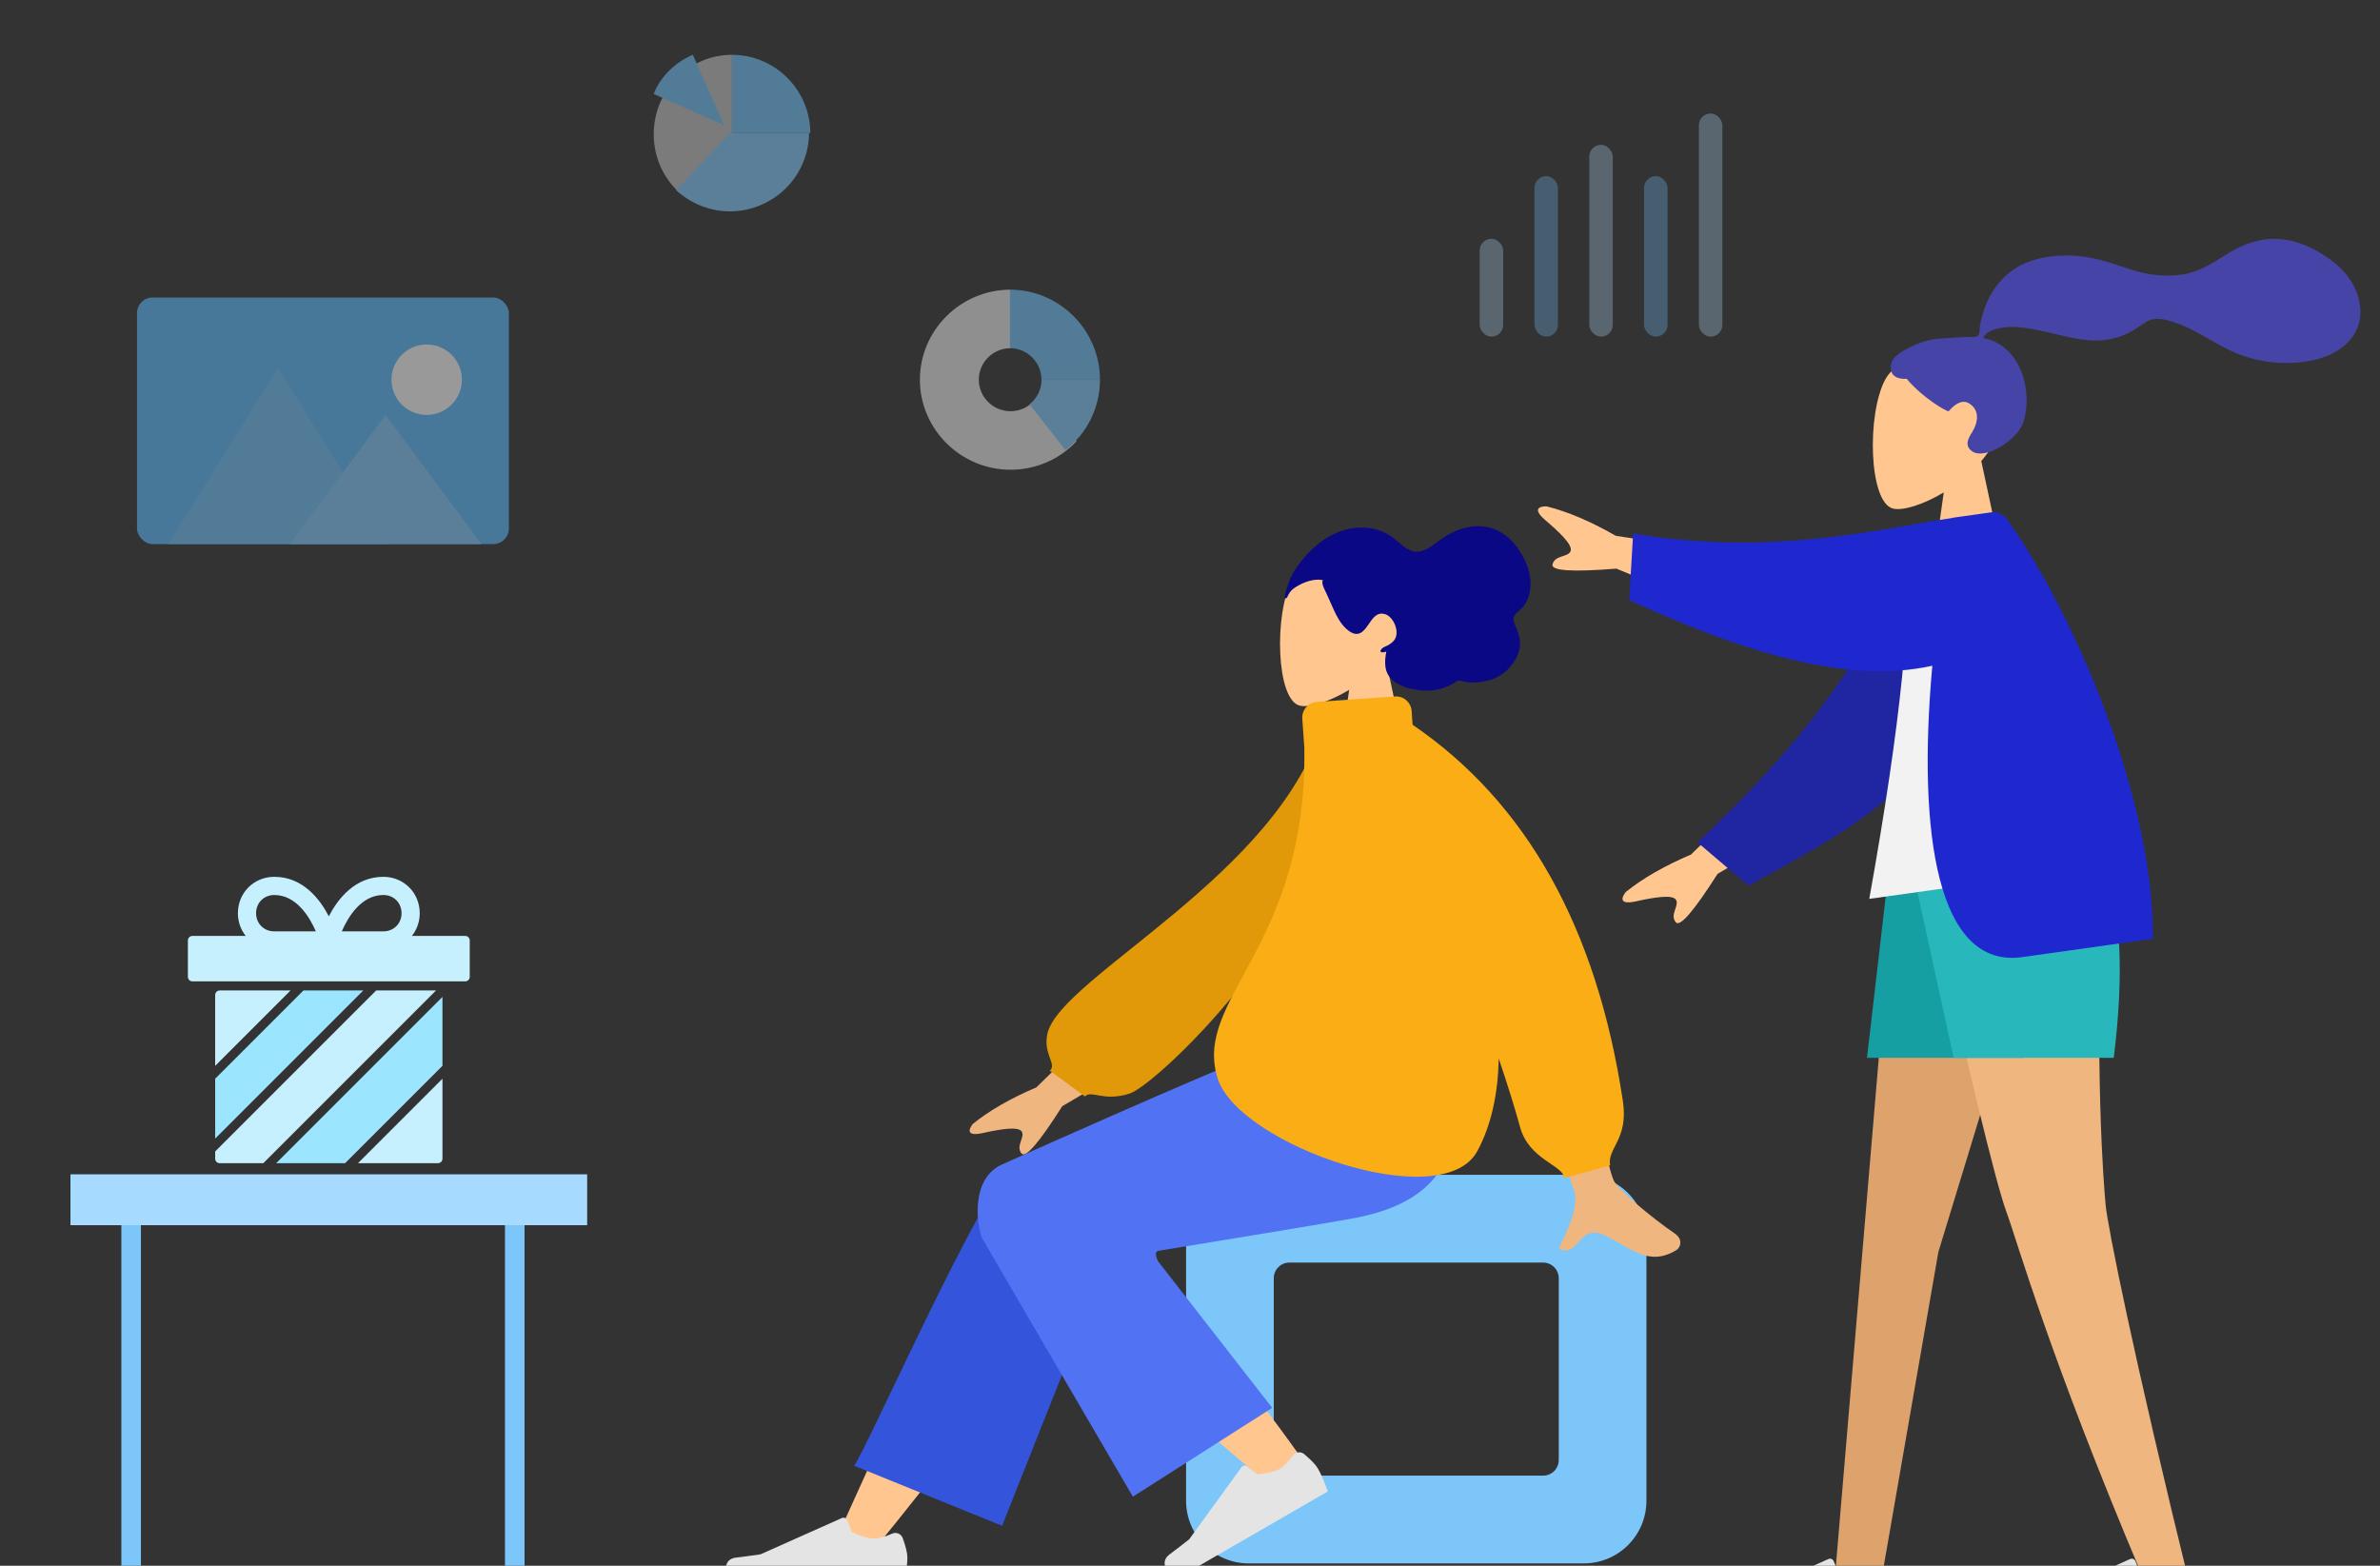 <?xml version="1.0" encoding="UTF-8"?>
<svg width="608px" height="400px" viewBox="0 0 608 400" version="1.1" xmlns="http://www.w3.org/2000/svg" xmlns:xlink="http://www.w3.org/1999/xlink">
    <rect x="0" y="0" width="608" height="400" fill="#333333" stroke="none"/>
    <title>banner</title>
    <g id="活动与合作" stroke="none" stroke-width="1" fill="none" fill-rule="evenodd">
        <g id="邀请好友" transform="translate(-940, -121)">
            <g id="banner" transform="translate(0, 121)">
                <g id="编组-37">
                    <g id="编组-35">
                        <g id="编组-5" transform="translate(975, 14)">
                            <g id="Graph" opacity="0.3" transform="translate(343, 15)">
                                <rect id="Value" fill="#B2DFFF" x="0" y="32" width="6" height="25" rx="3"></rect>
                                <rect id="Value" fill="#71C4FE" x="14" y="16" width="6" height="41" rx="3"></rect>
                                <rect id="Value" fill="#B2DFFF" x="28" y="8" width="6" height="49" rx="3"></rect>
                                <rect id="Value" fill="#71C4FE" x="42" y="16" width="6" height="41" rx="3"></rect>
                                <rect id="Value" fill="#B2DFFF" x="56" y="0" width="6" height="57" rx="3"></rect>
                            </g>
                            <g id="Pie-Chart" opacity="0.5" transform="translate(152, 20) scale(-1, 1) translate(-152, -20) translate(132, 0)">
                                <path d="M40,20.256 C40,9.117 30.998,0 20,0 L20,20.256 L33.668,35 C37.556,31.395 40,26.107 40,20.256 Z" id="Value" fill="#FFFFFF" opacity="0.7"></path>
                                <path d="M20.529,20 L0.332,20 C0.332,25.221 2.462,30.113 5.829,33.668 C9.532,37.556 14.805,40 20.529,40 C25.802,40 30.628,37.891 34.332,34.557 L20.529,20 Z" id="Value" fill="#83CCFF"></path>
                                <path d="M0,20 C0,9.002 9.002,0 20,0 L20,20 L0,20 Z M30,0 L22,18 L40,10 C38.22,5.334 34.223,1.78 30,0 Z" id="Value" fill="#71C4FE"></path>
                            </g>
                            <g id="Chart" opacity="0.5" transform="translate(200, 60)">
                                <path d="M29.051,28.504 C27.573,30.068 25.479,31.05 23.15,31.05 C18.675,31.05 15.048,27.446 15.048,23 C15.048,18.554 18.675,14.95 23.15,14.95 L23.15,0 C10.42,0 0,10.352 0,23 C0,35.648 10.42,46 23.15,46 C29.837,46 35.88,43.189 40,38.718 L29.051,28.504 Z" id="Value" fill="#FFFFFF" opacity="0.9"></path>
                                <path d="M23,0 L23,14.95 C27.446,14.95 31.05,18.554 31.05,23 L46,23 C46,10.352 35.648,0 23,0 Z" id="Value" fill="#71C4FE"></path>
                                <path d="M31.073,23 C31.073,25.555 29.869,27.827 28,29.293 L37.196,41 C42.55,36.809 46,30.312 46,23 L31.073,23 Z" id="Value" fill="#83CCFF"></path>
                            </g>
                            <g id="Image" opacity="0.5" transform="translate(0, 62)">
                                <path d="M48.007,51.986 C48.003,51.996 47.999,52.006 47.993,52.018 C47.999,52.008 48.007,51.968 48.007,51.986" id="Fill-35" fill="#C5CFD6"></path>
                                <path d="M47.998,52.001 C47.998,52.003 47.996,52.007 47.996,52.011 C47.996,52.001 48.014,51.971 47.998,52.001" id="Fill-37" fill="#C5CFD6"></path>
                                <path d="M48.067,51.832 C48.053,51.872 48.035,51.91 48.019,51.95 C48.027,51.93 48.035,51.914 48.043,51.894 C47.835,52.414 47.967,52.076 48.067,51.832" id="Fill-39" fill="#C5CFD6"></path>
                                <path d="M48.022,51.953 C48.014,51.971 48.006,51.991 47.998,52.009 C47.94,52.121 48.022,51.953 48.022,51.953" id="Fill-41" fill="#C5CFD6"></path>
                                <polygon id="Fill-43" fill="#C5CFD6" points="48 52.001 48 52.001 48 51.999"></polygon>
                                <path d="M47.999,52.002 C47.999,52 47.999,52 48.001,51.998 C47.999,52 47.999,52 47.999,52.002" id="Fill-45" fill="#C5CFD6"></path>
                                <path d="M47.99,52.016 C47.978,52.04 48.046,51.924 47.99,52.016" id="Fill-47" fill="#C5CFD6"></path>
                                <path d="M47.998,52.002 L48.002,51.998 C48,52 48,52.002 47.998,52.002" id="Fill-49" fill="#C5CFD6"></path>
                                <rect id="Photo-Background" fill="#5CBCFF" x="0" y="0" width="95" height="63" rx="4"></rect>
                                <g id="icons8-night_landscape" transform="translate(8, 18)">
                                    <polygon id="Mountains" fill="#71C4FE" points="28 0 0 45 56 45"></polygon>
                                    <polygon id="Mountains" fill="#83CCFF" points="55.5 12 31 45 80 45"></polygon>
                                </g>
                                <circle id="Sun" fill="#FFFFFF" cx="74" cy="21" r="9"></circle>
                            </g>
                        </g>
                        <g id="Group" transform="translate(1247, 270) scale(-1, 1) translate(-1247, -270) translate(1124, 134)">
                            <g id="Head" transform="translate(38.2, 0)">
                                <g transform="translate(31.2, 6.817)" fill="#FFC690">
                                    <path d="M30.515,7.312 C35.151,15.959 34.6,37.893 28.608,39.438 C26.219,40.055 21.129,38.545 15.948,35.42 L19.2,58.441 L0,58.441 L6.61,27.611 C2.923,23.281 0.429,17.975 0.845,12.029 C2.047,-5.104 25.879,-1.335 30.515,7.312 Z"></path>
                                </g>
                                <path d="M63.527,18.012 C63.337,16.891 62.872,15.647 62.497,14.586 C62.014,13.219 61.282,11.987 60.477,10.825 C58.961,8.638 57.142,6.663 55.134,5.024 C51.466,2.03 46.797,0.303 42.206,0.864 C39.888,1.147 37.637,2.032 35.722,3.505 C33.992,4.836 32.327,6.795 30.086,6.935 C27.648,7.088 25.413,4.935 23.458,3.605 C21.253,2.105 18.907,1.013 16.331,0.588 C12.014,-0.123 7.959,1.336 4.984,4.88 C1.818,8.652 -0.484,14.183 1.595,19.18 C1.982,20.109 2.479,20.892 3.193,21.541 C3.847,22.136 4.846,22.77 5.112,23.721 C5.393,24.732 4.552,26.036 4.225,26.948 C3.758,28.255 3.374,29.626 3.51,31.047 C3.734,33.38 5.199,35.607 6.746,37.14 C8.32,38.7 10.258,39.595 12.327,40.007 C13.709,40.283 15.121,40.435 16.525,40.331 C17.222,40.28 17.838,40.086 18.513,39.932 C19.17,39.782 19.537,39.957 20.094,40.317 C22.683,41.992 25.467,42.64 28.456,42.391 C30.979,42.181 33.887,41.569 35.945,39.839 C38.23,37.918 38.185,35.269 37.647,32.438 C38.217,32.721 39.793,32.896 38.851,31.769 C38.478,31.323 37.773,31.142 37.294,30.879 C36.737,30.574 36.171,30.179 35.738,29.681 C33.99,27.668 35.755,23.573 37.952,22.898 C41.217,21.896 41.948,26.516 44.278,27.711 C45.618,28.398 47.019,27.459 48.023,26.5 C49.368,25.215 50.284,23.513 51.076,21.781 C51.727,20.355 52.334,18.909 52.998,17.49 C53.308,16.827 54.382,14.954 53.843,14.204 C56.181,13.738 58.785,14.71 60.799,15.985 C61.631,16.512 62.266,17.093 62.71,18.024 C62.805,18.223 63.012,18.816 63.272,18.84 C63.756,18.886 63.575,18.294 63.527,18.012" id="hair" fill="#0B0885"></path>
                            </g>
                            <g id="Bottom" transform="translate(9, 132.506)">
                                <g id="Seat" transform="translate(0, 33.624)" fill="#7CC6F9">
                                    <path d="M102,0 C110.837,-3.39960584e-15 118,7.163 118,16 L118,83.27 C118,92.106 110.837,99.27 102,99.27 L16.4,99.27 C7.563,99.27 0.4,92.106 0.4,83.27 L0.4,16 C0.4,7.163 7.563,1.623249e-15 16.4,0 L102,0 Z M91.6,22.416 L26.8,22.416 C24.591,22.416 22.8,24.207 22.8,26.416 L22.8,26.416 L22.8,72.854 C22.8,75.063 24.591,76.854 26.8,76.854 L26.8,76.854 L91.6,76.854 C93.809,76.854 95.6,75.063 95.6,72.854 L95.6,72.854 L95.6,26.416 C95.6,24.207 93.809,22.416 91.6,22.416 L91.6,22.416 Z"></path>
                                </g>
                                <path d="M197.327,128.89 C181.554,109.616 170.882,95.327 165.311,86.023 C155.771,70.093 147.962,55.918 145.498,50.503 C139.623,37.591 159.026,31.544 163.417,37.567 C170.063,46.683 184.258,75.367 206,123.621 L197.327,128.89 Z" id="LegLower" fill="#FFC690"></path>
                                <path d="M165.006,123.286 L135.652,49.344 C129.374,35.865 159.693,27.005 164.307,33.278 C174.782,47.519 199.679,103.7 202.8,107.943 L165.006,123.286 Z" id="LegLower" fill="#3455DB"></path>
                                <g id="Lower-Leg" transform="translate(120.606, 84.443) rotate(39) translate(-120.606, -84.443) translate(107.606, 39.943)" fill="#FFC690">
                                    <path d="M1.848,84.441 C1.043,74.354 -0.453,39.433 1.044,23.269 C1.474,18.624 1.927,14.134 2.384,9.921 C3.742,-2.601 26.943,-2.205 25.101,9.691 C20.512,39.318 12.436,80.837 11.857,84.425 C11.046,89.453 2.354,90.781 1.848,84.441 Z" id="LegLower"></path>
                                </g>
                                <g id="Right-Shoe" transform="translate(105.259, 118.797) rotate(30) translate(-105.259, -118.797) translate(81.259, 109.797)" fill="#E4E4E4">
                                    <path d="M1.988,5.755 C1.196,7.937 0.8,9.586 0.8,10.703 C0.8,12.146 1.04,14.253 1.521,17.022 C3.195,17.022 18.235,17.022 46.642,17.022 C47.815,13.143 47.138,11.049 44.612,10.74 C42.086,10.431 39.987,10.151 38.316,9.902 L17.532,0.63 C17.028,0.405 16.437,0.631 16.212,1.136 C16.208,1.145 16.204,1.153 16.2,1.162 L14.931,4.244 L14.931,4.244 C12.592,5.336 10.691,5.882 9.229,5.882 C8.112,5.882 6.595,5.458 4.678,4.609 L4.678,4.609 C3.668,4.162 2.486,4.618 2.039,5.628 C2.021,5.67 2.003,5.712 1.988,5.755 Z" id="shoe"></path>
                                </g>
                                <g id="Right-Shoe" transform="translate(188.4, 120.674)" fill="#E4E4E4">
                                    <path d="M1.988,5.755 C1.196,7.937 0.8,9.586 0.8,10.703 C0.8,12.146 1.04,14.253 1.521,17.022 C3.195,17.022 18.235,17.022 46.642,17.022 C47.815,13.143 47.138,11.049 44.612,10.74 C42.086,10.431 39.987,10.151 38.316,9.902 L17.532,0.63 C17.028,0.405 16.437,0.631 16.212,1.136 C16.208,1.145 16.204,1.153 16.2,1.162 L14.931,4.244 L14.931,4.244 C12.592,5.336 10.691,5.882 9.229,5.882 C8.112,5.882 6.595,5.458 4.678,4.609 L4.678,4.609 C3.668,4.162 2.486,4.618 2.039,5.628 C2.021,5.67 2.003,5.712 1.988,5.755 Z" id="shoe"></path>
                                </g>
                                <path d="M125.09,53.037 C100.692,49.06 84.35,46.34 76.064,44.878 C52.446,40.71 45.559,27.992 49.631,0.242 L93.147,0.242 C98.906,1.906 122.968,12.199 165.334,31.119 C172.956,34.906 171.537,46.07 170.144,49.749 C170.087,49.899 157.237,71.933 131.594,115.851 L95.995,93.158 L125.157,55.711 C125.927,54.159 125.904,53.268 125.09,53.037 Z" id="Leg-and-Butt" fill="#5272F4"></path>
                            </g>
                            <g id="Body/Long-Sleeve-1" transform="translate(0, 43.646)">
                                <path d="M31.776,57.998 L49.294,58.063 C35.952,101.321 28.869,123.97 28.046,126.01 C26.195,130.601 30.112,137.593 31.788,141.35 C26.332,143.793 26.913,134.745 20.03,137.95 C13.748,140.874 8.969,146.174 1.711,141.692 C0.819,141.141 -0.159,139.067 2.204,137.445 C8.09,133.406 16.572,126.338 17.718,124.011 C19.281,120.838 23.967,98.833 31.776,57.998 L31.776,57.998 Z M142.594,78.02 L165.257,100.144 C171.851,102.958 177.253,106.066 181.465,109.467 C182.412,110.611 183.443,112.801 178.987,111.821 C174.531,110.841 169.8,110.01 168.962,111.46 C168.125,112.911 170.592,115.133 169.045,117.031 C168.013,118.296 164.542,114.272 158.633,104.957 L135.068,91.053 L142.594,78.02 Z" id="Skin" fill="#EFB680"></path>
                                <path d="M81.212,11.774 L88,9.989 C102.215,47.441 160.283,68.737 164.963,82.793 C166.68,87.948 163.126,90.94 165.222,92.373 L156.839,99.718 C155.167,98.08 152.214,101.603 145.256,99.928 C138.298,98.253 85.19,57.245 81.212,11.774 Z" id="Clothes-Back" fill="#E29909" transform="translate(123.33, 55.19) rotate(5) translate(-123.33, -55.19) "></path>
                                <path d="M73.65,0.276 L93.602,1.673 C95.805,1.827 97.467,3.738 97.313,5.942 L96.793,13.35 C95.978,64.421 125.479,77.441 118.91,97.92 C113.487,114.827 61.582,133.001 52.6,116.429 C48.964,109.72 47.314,101.606 47.127,92.784 C44.832,99.562 43.017,105.397 41.681,110.289 C39.377,118.726 30.445,120.068 30.445,123.318 L30.445,123.318 L18.677,120.068 C19.475,115.652 13.928,113.501 15.415,103.635 C22.08,59.431 39.986,27.388 69.135,7.508 L69.381,3.987 C69.535,1.784 71.446,0.122 73.65,0.276 Z" id="Clothes-Front" fill="#FAAD14"></path>
                            </g>
                        </g>
                        <g id="编组-15" transform="translate(958, 224)">
                            <g id="gift" transform="translate(30, 0)" fill-rule="nonzero">
                                <polygon id="路径" fill="#9CE5FF" points="29.513 29.032 6.968 51.578 6.968 66.874 44.809 29.032"></polygon>
                                <path d="M26.229,29.032 L8.129,29.032 C7.487,29.032 6.968,29.552 6.968,30.194 L6.968,48.293 L26.229,29.032 Z" id="路径" fill="#C7F0FF"></path>
                                <polygon id="路径" fill="#9CE5FF" points="65.032 30.674 22.545 73.161 40.164 73.161 65.032 48.293"></polygon>
                                <path d="M43.449,73.161 L63.871,73.161 C64.513,73.161 65.032,72.641 65.032,72 L65.032,51.578 L43.449,73.161 Z" id="路径" fill="#C7F0FF"></path>
                                <path d="M63.39,29.032 L48.094,29.032 L6.968,70.158 L6.968,72 C6.968,72.641 7.487,73.161 8.129,73.161 L19.261,73.161 L63.39,29.032 Z" id="路径" fill="#C7F0FF"></path>
                                <path d="M70.839,15.097 L57.231,15.097 C58.482,13.516 59.226,11.508 59.226,9.29 C59.226,4.081 55.145,0 49.935,0 C42.702,0 38.343,5.578 36,10.081 C33.657,5.578 29.298,0 22.065,0 C16.855,0 12.774,4.081 12.774,9.29 C12.774,11.508 13.518,13.516 14.769,15.097 L1.161,15.097 C0.519,15.097 0,15.617 0,16.258 L0,25.548 C0,26.19 0.519,26.71 1.161,26.71 L70.839,26.71 C71.481,26.71 72,26.19 72,25.548 L72,16.258 C72,15.617 71.481,15.097 70.839,15.097 Z M49.935,4.645 C52.584,4.645 54.581,6.642 54.581,9.29 C54.581,11.938 52.584,13.935 49.935,13.935 L39.315,13.935 C40.883,10.322 44.252,4.645 49.935,4.645 Z M22.065,4.645 C27.748,4.645 31.118,10.323 32.685,13.935 L22.065,13.935 C19.416,13.935 17.419,11.938 17.419,9.29 C17.419,6.642 19.416,4.645 22.065,4.645 Z" id="形状" fill="#C7F0FF"></path>
                            </g>
                            <g id="矩形-2" transform="translate(0, 76)">
                                <rect id="矩形" fill="#A6DBFF" x="0" y="0" width="132" height="13"></rect>
                                <rect id="矩形" fill="#7CC6F9" x="13" y="13" width="5" height="87"></rect>
                                <rect id="矩形" fill="#7CC6F9" x="111" y="13" width="5" height="87"></rect>
                            </g>
                        </g>
                        <g id="编组" transform="translate(1331, 60)">
                            <g id="Head" transform="translate(149.773, 45) scale(-1, 1) translate(-149.773, -45) translate(86.273, 0)">
                                <g transform="translate(0.346, 0.458)">
                                    <path d="M122.324,36.501 C127.083,45.371 126.517,67.871 120.367,69.456 C117.914,70.088 112.689,68.539 107.371,65.334 L110.709,88.949 L91,88.949 L97.785,57.324 C94.001,52.882 91.44,47.439 91.868,41.339 C93.101,23.765 117.565,27.631 122.324,36.501 Z" fill="#FFC690"></path>
                                    <path d="M110.309,26.27 C107.963,25.885 101.646,25.621 100.481,25.621 C99.736,25.621 98.929,25.791 98.488,25.108 C98.127,24.548 98.259,23.601 98.152,22.951 C98.027,22.197 97.849,21.452 97.669,20.709 C97.157,18.594 96.384,16.583 95.301,14.694 C93.27,11.151 90.295,8.375 86.538,6.76 C82.39,4.977 77.696,4.569 73.234,4.93 C68.459,5.317 64.137,6.894 59.628,8.377 C55.332,9.791 50.832,10.347 46.339,9.657 C41.812,8.961 38.391,6.507 34.572,4.179 C30.663,1.794 26.196,0.235 21.574,0.593 C17.26,0.928 13.284,2.709 9.717,5.089 C6.38,7.315 3.626,9.994 2.071,13.763 C0.399,17.818 0.4,22.27 3.151,25.853 C7.137,31.048 14.538,32.391 20.696,32.258 C24.257,32.181 27.755,31.531 31.118,30.348 C35.602,28.771 39.477,26.097 43.672,23.928 C45.641,22.911 47.676,22.075 49.809,21.472 C51.879,20.888 53.918,20.62 55.792,21.87 C57.775,23.193 59.551,24.492 61.82,25.321 C63.995,26.115 66.3,26.559 68.618,26.541 C73.129,26.507 77.575,25.101 81.955,24.16 C85.528,23.392 89.35,22.628 92.992,23.365 C94.511,23.673 96.731,24.309 97.28,25.888 C88.042,27.562 84.414,38.988 87.018,47.375 C88.424,51.901 96.873,57.193 100.158,54.813 C102.24,53.306 100.976,51.326 100.158,50.02 C98.592,47.518 98.057,44.303 100.954,42.561 C103.454,41.059 106.082,44.627 106.131,44.623 C106.818,44.569 112.755,41.212 116.844,36.313 C120.879,36.552 121.491,33.892 120.528,31.716 C119.564,29.54 113.551,26.802 110.309,26.27 Z" id="hair" fill="#4644A7"></path>
                                </g>
                            </g>
                            <g id="Bottom" transform="translate(108, 257.254) scale(-1, 1) translate(-108, -257.254) translate(44, 158.754)">
                                <polygon id="Leg" fill="#DEA36C" points="36.96 0 67.817 101.076 82.765 187.035 94.486 187.035 78.691 0"></polygon>
                                <path d="M25.921,0 C28.017,55.496 25.55,84.122 25.081,89.165 C24.612,94.207 18.189,126.9 2.982,188.728 L15.471,184.431 C39.504,127.725 47.693,98.254 50.449,90.808 C53.206,83.362 60.526,53.092 72.411,0 L25.921,0 Z" id="Leg" fill="#EFB680"></path>
                                <g id="Accessories/Shoe/Flat-Sneaker" transform="translate(0.88, 163.498)" fill="#E4E4E4">
                                    <path d="M2.057,21.247 C1.232,23.513 0.82,25.223 0.82,26.378 C0.82,27.86 1.066,30.022 1.559,32.864 C3.274,32.864 18.691,32.864 47.809,32.864 C49.01,28.883 48.317,26.734 45.727,26.416 C43.138,26.099 40.987,25.812 39.274,25.556 L17.948,16.031 C17.443,15.805 16.852,16.031 16.627,16.536 C16.623,16.545 16.619,16.554 16.615,16.563 L15.304,19.75 L15.304,19.75 C12.907,20.871 10.959,21.431 9.46,21.431 C8.306,21.431 6.736,20.989 4.75,20.104 L4.75,20.104 C3.741,19.655 2.559,20.109 2.109,21.118 C2.09,21.16 2.073,21.203 2.057,21.247 Z" id="shoe"></path>
                                </g>
                                <g id="Accessories/Shoe/Flat-Sneaker" transform="translate(77.96, 163.498)" fill="#E4E4E4">
                                    <path d="M2.057,21.247 C1.232,23.513 0.82,25.223 0.82,26.378 C0.82,27.86 1.066,30.022 1.559,32.864 C3.274,32.864 18.691,32.864 47.809,32.864 C49.01,28.883 48.317,26.734 45.727,26.416 C43.138,26.099 40.987,25.812 39.274,25.556 L17.948,16.031 C17.443,15.805 16.852,16.031 16.627,16.536 C16.623,16.545 16.619,16.554 16.615,16.563 L15.304,19.75 L15.304,19.75 C12.907,20.871 10.959,21.431 9.46,21.431 C8.306,21.431 6.736,20.989 4.75,20.104 L4.75,20.104 C3.741,19.655 2.559,20.109 2.109,21.118 C2.09,21.16 2.073,21.203 2.057,21.247 Z" id="shoe"></path>
                                </g>
                                <polygon fill="#159FA2" points="32.86 0 45.98 51.497 86.054 51.497 80.079 0"></polygon>
                                <path d="M25.48,0 C21.163,12.965 20.343,30.131 23.02,51.497 L63.914,51.497 L75.159,0 L25.48,0 Z" fill="#28B8BB"></path>
                            </g>
                            <g id="Body" transform="translate(80.839, 124.534) scale(-1, 1) rotate(8) translate(-80.839, -124.534) translate(9.339, 58.534)">
                                <path d="M89.476,74.701 L115.672,93.902 C122.777,95.816 128.712,98.197 133.479,101.045 C134.605,102.069 135.966,104.144 131.296,103.785 C126.626,103.427 121.698,103.259 121.054,104.849 C120.41,106.439 123.236,108.341 121.933,110.486 C121.065,111.916 116.962,108.33 109.626,99.727 L83.686,88.99 L89.476,74.701 Z M140.664,4.083 C137.567,7.59 134.467,11.418 135.351,12.889 C136.236,14.359 139.458,13.251 140.39,15.58 C141.012,17.133 135.674,18.245 124.376,18.917 L100.174,33.135 L92.227,19.919 L123.354,10.591 C129.161,6.079 134.638,2.78 139.786,0.694 C141.283,0.413 143.761,0.576 140.664,4.083 Z" id="Skin" fill="#FFC690"></path>
                                <path d="M39.301,30.841 C59.952,52.796 85.145,67.117 119.507,79.815 L111.868,95.056 C76.41,91.733 57.454,89.076 42.602,67.085 C38.874,61.565 32.213,42.572 28.222,32.708 L39.301,30.841 Z" id="Coat-Back" fill="#2026A2" transform="translate(73.865, 62.949) rotate(15) translate(-73.865, -62.949) "></path>
                                <path d="M8.909,111.452 L72.143,111.452 C57.82,67.845 50.503,37.917 50.192,21.666 C50.176,20.837 48.644,19.377 47.965,19.568 C43.006,20.966 37.699,20.444 32.045,18 C17.054,42.067 11.87,71.698 8.909,111.452 Z" id="Shirt" fill="#F2F2F2"></path>
                                <path d="M118.889,10.622 L122.237,27.323 C96.604,43.78 70.649,56.528 47.905,54.717 C57.782,97.005 57.327,131.623 35.523,131.623 L35.523,131.623 L1.807,131.623 C-3.548,95.699 10.526,45.891 23.573,20.768 C24.071,19.809 25.132,18 27.631,18 L27.631,18 L37.428,18 C37.432,18.013 37.436,18.026 37.441,18.039 C55.566,18.187 84.974,21.491 118.889,10.622 Z" id="Coat-Front" fill="#1F28CF"></path>
                            </g>
                        </g>
                    </g>
                </g>
            </g>
        </g>
    </g>
</svg>
